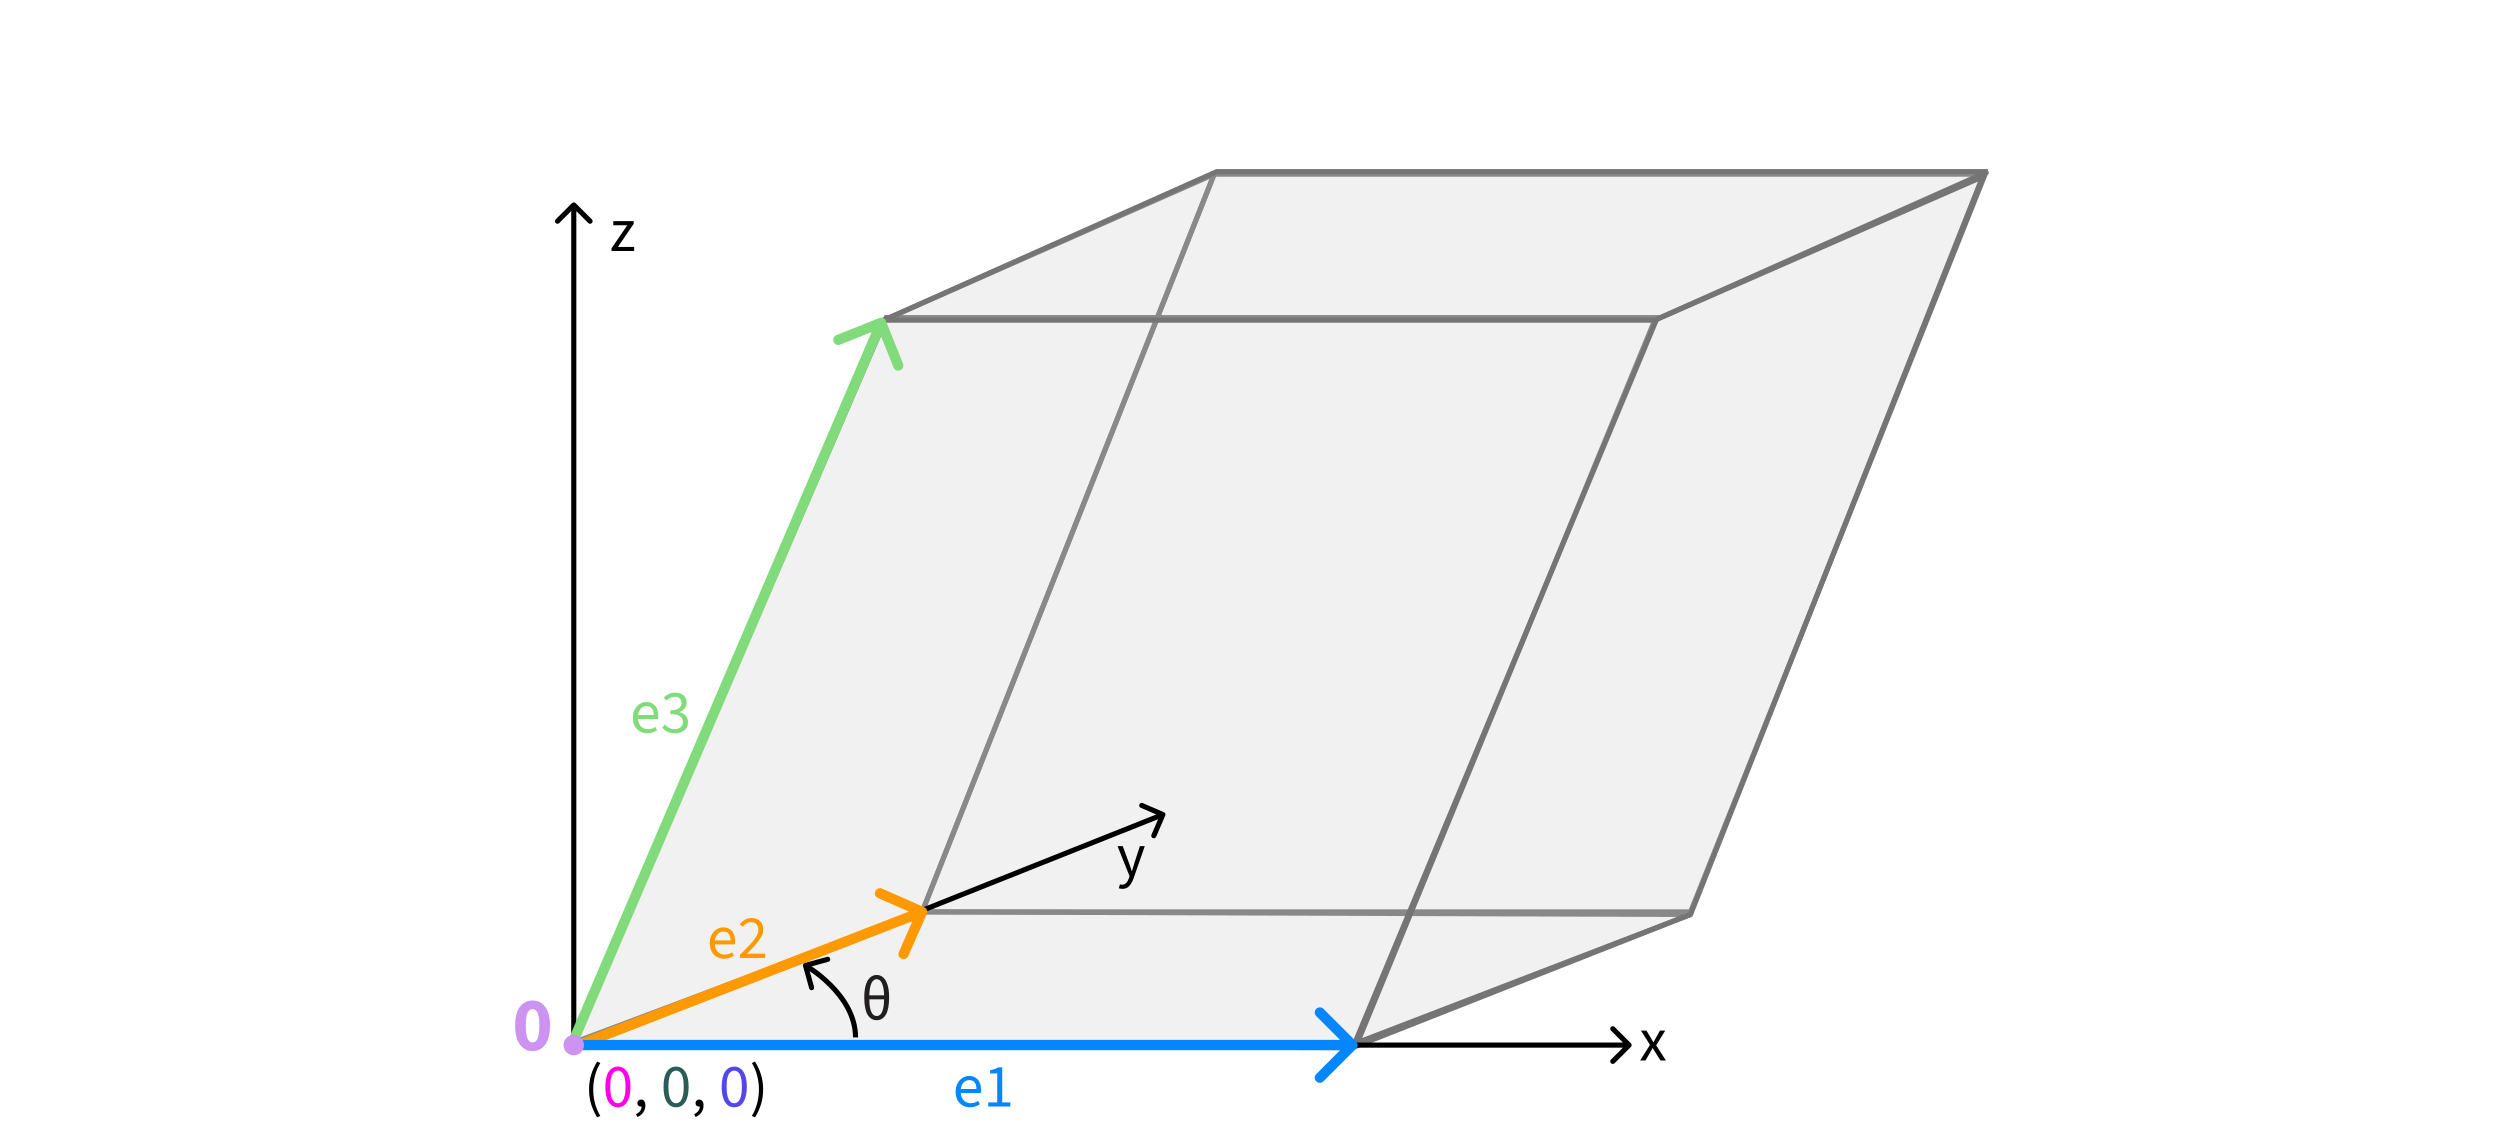 <svg width="488" height="221" viewBox="0 0 488 221" fill="none" xmlns="http://www.w3.org/2000/svg">
<path d="M116.568 218.112C116.072 217.304 115.684 216.46 115.404 215.58C115.124 214.692 114.984 213.72 114.984 212.664C114.984 211.608 115.124 210.636 115.404 209.748C115.684 208.86 116.072 208.016 116.568 207.216L117.18 207.504C116.716 208.264 116.368 209.088 116.136 209.976C115.912 210.856 115.8 211.752 115.8 212.664C115.8 213.576 115.912 214.472 116.136 215.352C116.368 216.232 116.716 217.056 117.18 217.824L116.568 218.112ZM124.402 218.04L124.162 217.464C124.506 217.312 124.774 217.104 124.966 216.84C125.158 216.584 125.25 216.296 125.242 215.976L125.134 215.088L125.626 215.808C125.554 215.88 125.474 215.932 125.386 215.964C125.306 215.996 125.218 216.012 125.122 216.012C124.93 216.012 124.762 215.952 124.618 215.832C124.482 215.712 124.414 215.544 124.414 215.328C124.414 215.112 124.486 214.944 124.63 214.824C124.782 214.696 124.954 214.632 125.146 214.632C125.41 214.632 125.614 214.736 125.758 214.944C125.902 215.144 125.974 215.428 125.974 215.796C125.974 216.308 125.834 216.76 125.554 217.152C125.274 217.544 124.89 217.84 124.402 218.04ZM135.757 218.04L135.517 217.464C135.861 217.312 136.129 217.104 136.321 216.84C136.513 216.584 136.605 216.296 136.597 215.976L136.489 215.088L136.981 215.808C136.909 215.88 136.829 215.932 136.741 215.964C136.661 215.996 136.573 216.012 136.477 216.012C136.285 216.012 136.117 215.952 135.973 215.832C135.837 215.712 135.769 215.544 135.769 215.328C135.769 215.112 135.841 214.944 135.985 214.824C136.137 214.696 136.309 214.632 136.501 214.632C136.765 214.632 136.969 214.736 137.113 214.944C137.257 215.144 137.329 215.428 137.329 215.796C137.329 216.308 137.189 216.76 136.909 217.152C136.629 217.544 136.245 217.84 135.757 218.04ZM147.377 218.112L146.765 217.824C147.229 217.056 147.573 216.232 147.797 215.352C148.029 214.472 148.145 213.576 148.145 212.664C148.145 211.752 148.029 210.856 147.797 209.976C147.573 209.088 147.229 208.264 146.765 207.504L147.377 207.216C147.881 208.016 148.269 208.86 148.541 209.748C148.821 210.636 148.961 211.608 148.961 212.664C148.961 213.72 148.821 214.692 148.541 215.58C148.269 216.46 147.881 217.304 147.377 218.112Z" fill="black"/>
<path d="M120.621 216.144C119.853 216.144 119.249 215.8 118.809 215.112C118.377 214.416 118.161 213.428 118.161 212.148C118.161 210.86 118.377 209.88 118.809 209.208C119.249 208.536 119.853 208.2 120.621 208.2C121.381 208.2 121.977 208.54 122.409 209.22C122.849 209.892 123.069 210.868 123.069 212.148C123.069 213.428 122.849 214.416 122.409 215.112C121.977 215.8 121.381 216.144 120.621 216.144ZM120.621 215.352C120.917 215.352 121.177 215.24 121.401 215.016C121.625 214.792 121.797 214.444 121.917 213.972C122.045 213.5 122.109 212.892 122.109 212.148C122.109 211.396 122.045 210.788 121.917 210.324C121.797 209.86 121.625 209.524 121.401 209.316C121.177 209.1 120.917 208.992 120.621 208.992C120.317 208.992 120.053 209.1 119.829 209.316C119.605 209.524 119.429 209.86 119.301 210.324C119.181 210.788 119.121 211.396 119.121 212.148C119.121 212.892 119.181 213.5 119.301 213.972C119.429 214.444 119.605 214.792 119.829 215.016C120.053 215.24 120.317 215.352 120.621 215.352Z" fill="#FF00E6"/>
<path d="M131.976 216.144C131.208 216.144 130.604 215.8 130.164 215.112C129.732 214.416 129.516 213.428 129.516 212.148C129.516 210.86 129.732 209.88 130.164 209.208C130.604 208.536 131.208 208.2 131.976 208.2C132.736 208.2 133.332 208.54 133.764 209.22C134.204 209.892 134.424 210.868 134.424 212.148C134.424 213.428 134.204 214.416 133.764 215.112C133.332 215.8 132.736 216.144 131.976 216.144ZM131.976 215.352C132.272 215.352 132.532 215.24 132.756 215.016C132.98 214.792 133.152 214.444 133.272 213.972C133.4 213.5 133.464 212.892 133.464 212.148C133.464 211.396 133.4 210.788 133.272 210.324C133.152 209.86 132.98 209.524 132.756 209.316C132.532 209.1 132.272 208.992 131.976 208.992C131.672 208.992 131.408 209.1 131.184 209.316C130.96 209.524 130.784 209.86 130.656 210.324C130.536 210.788 130.476 211.396 130.476 212.148C130.476 212.892 130.536 213.5 130.656 213.972C130.784 214.444 130.96 214.792 131.184 215.016C131.408 215.24 131.672 215.352 131.976 215.352Z" fill="#2A5D57"/>
<path d="M143.332 216.144C142.564 216.144 141.96 215.8 141.52 215.112C141.088 214.416 140.872 213.428 140.872 212.148C140.872 210.86 141.088 209.88 141.52 209.208C141.96 208.536 142.564 208.2 143.332 208.2C144.092 208.2 144.688 208.54 145.12 209.22C145.56 209.892 145.78 210.868 145.78 212.148C145.78 213.428 145.56 214.416 145.12 215.112C144.688 215.8 144.092 216.144 143.332 216.144ZM143.332 215.352C143.628 215.352 143.888 215.24 144.112 215.016C144.336 214.792 144.508 214.444 144.628 213.972C144.756 213.5 144.82 212.892 144.82 212.148C144.82 211.396 144.756 210.788 144.628 210.324C144.508 209.86 144.336 209.524 144.112 209.316C143.888 209.1 143.628 208.992 143.332 208.992C143.028 208.992 142.764 209.1 142.54 209.316C142.316 209.524 142.14 209.86 142.012 210.324C141.892 210.788 141.832 211.396 141.832 212.148C141.832 212.892 141.892 213.5 142.012 213.972C142.14 214.444 142.316 214.792 142.54 215.016C142.764 215.24 143.028 215.352 143.332 215.352Z" fill="#5447E9"/>
<path d="M180 178L237 34H387.5L330 178H180Z" fill="#D9D9D9" fill-opacity="0.2" stroke="#757575"/>
<path d="M237 34L172.5 62.5L112 203.5L180 178L237 34Z" fill="#D9D9D9" fill-opacity="0.2" stroke="#757575"/>
<path d="M264 204.5L330 178.5L180 178L111.5 204L264 204.5Z" fill="#D9D9D9" fill-opacity="0.2" stroke="#757575"/>
<path d="M387 34.5L323 62.5L265 203.5L330 178.5L387 34.5Z" fill="#D9D9D9" fill-opacity="0.2" stroke="#757575"/>
<path d="M112 203.5L173 62H323.5L264.5 203.5H112Z" fill="#D9D9D9" fill-opacity="0.2" stroke="#757575"/>
<path d="M322.998 62.5L387.998 33.5H237.499L172.5 62.5H322.998Z" fill="#D9D9D9" fill-opacity="0.2" stroke="#757575"/>
<path d="M103.96 205.18C102.94 205.18 102.115 204.755 101.485 203.905C100.865 203.055 100.555 201.82 100.555 200.2C100.555 198.57 100.865 197.345 101.485 196.525C102.115 195.705 102.94 195.295 103.96 195.295C104.98 195.295 105.8 195.71 106.42 196.54C107.05 197.36 107.365 198.58 107.365 200.2C107.365 201.82 107.05 203.055 106.42 203.905C105.8 204.755 104.98 205.18 103.96 205.18ZM103.96 203.47C104.21 203.47 104.435 203.38 104.635 203.2C104.835 203.01 104.99 202.68 105.1 202.21C105.22 201.73 105.28 201.06 105.28 200.2C105.28 199.33 105.22 198.665 105.1 198.205C104.99 197.745 104.835 197.43 104.635 197.26C104.435 197.09 104.21 197.005 103.96 197.005C103.71 197.005 103.485 197.09 103.285 197.26C103.085 197.43 102.925 197.745 102.805 198.205C102.695 198.665 102.64 199.33 102.64 200.2C102.64 201.06 102.695 201.73 102.805 202.21C102.925 202.68 103.085 203.01 103.285 203.2C103.485 203.38 103.71 203.47 103.96 203.47Z" fill="#CD93F0"/>
<path d="M112.354 39.647C112.158 39.451 111.842 39.451 111.646 39.647L108.464 42.828C108.269 43.024 108.269 43.34 108.464 43.536C108.66 43.731 108.976 43.731 109.172 43.536L112 40.707L114.828 43.536C115.024 43.731 115.34 43.731 115.536 43.536C115.731 43.34 115.731 43.024 115.536 42.828L112.354 39.647ZM112.5 202.062L112.5 40H111.5L111.5 202.062H112.5Z" fill="black"/>
<path d="M318.354 204.354C318.549 204.158 318.549 203.842 318.354 203.646L315.172 200.464C314.976 200.269 314.66 200.269 314.464 200.464C314.269 200.66 314.269 200.976 314.464 201.172L317.293 204L314.464 206.828C314.269 207.024 314.269 207.34 314.464 207.536C314.66 207.731 314.976 207.731 315.172 207.536L318.354 204.354ZM114 204.5H318V203.5H114V204.5Z" fill="black"/>
<path d="M227.459 159.198C227.568 158.944 227.451 158.65 227.198 158.541L223.064 156.762C222.811 156.653 222.516 156.77 222.407 157.023C222.298 157.277 222.415 157.571 222.669 157.68L226.343 159.262L224.762 162.936C224.653 163.189 224.77 163.484 225.023 163.593C225.277 163.702 225.571 163.585 225.68 163.331L227.459 159.198ZM114.185 204.465L227.185 159.465L226.815 158.535L113.815 203.535L114.185 204.465Z" fill="black"/>
<path d="M320.168 207L322.076 203.952L320.312 201.168H321.38L322.16 202.452C322.248 202.604 322.34 202.764 322.436 202.932C322.54 203.092 322.64 203.256 322.736 203.424H322.784C322.872 203.256 322.96 203.092 323.048 202.932C323.136 202.764 323.224 202.604 323.312 202.452L324.02 201.168H325.052L323.288 204.06L325.184 207H324.116L323.264 205.644C323.16 205.468 323.052 205.292 322.94 205.116C322.836 204.94 322.732 204.768 322.628 204.6H322.58C322.476 204.768 322.376 204.94 322.28 205.116C322.184 205.284 322.088 205.46 321.992 205.644L321.2 207H320.168Z" fill="black"/>
<path d="M219.08 173.508C218.952 173.508 218.828 173.496 218.708 173.472C218.596 173.448 218.492 173.42 218.396 173.388L218.612 172.62C218.684 172.644 218.756 172.66 218.828 172.668C218.9 172.684 218.968 172.692 219.032 172.692C219.368 172.692 219.64 172.572 219.848 172.332C220.064 172.1 220.232 171.804 220.352 171.444L220.484 171.012L218.144 165.168H219.164L220.352 168.396C220.448 168.644 220.544 168.912 220.64 169.2C220.736 169.488 220.828 169.768 220.916 170.04H220.964C221.052 169.768 221.136 169.492 221.216 169.212C221.304 168.924 221.384 168.652 221.456 168.396L222.5 165.168H223.46L221.264 171.48C221.128 171.864 220.964 172.208 220.772 172.512C220.58 172.824 220.348 173.068 220.076 173.244C219.804 173.42 219.472 173.508 219.08 173.508Z" fill="black"/>
<path d="M119.372 49V48.472L122.444 43.972H119.708V43.168H123.692V43.696L120.62 48.196H123.788V49H119.372Z" fill="black"/>
<path d="M171.132 199.144C170.38 199.144 169.788 198.788 169.356 198.076C168.924 197.356 168.708 196.228 168.708 194.692C168.708 193.74 168.804 192.94 168.996 192.292C169.196 191.636 169.476 191.144 169.836 190.816C170.204 190.48 170.636 190.312 171.132 190.312C171.628 190.312 172.056 190.48 172.416 190.816C172.784 191.144 173.064 191.636 173.256 192.292C173.456 192.94 173.556 193.74 173.556 194.692C173.556 196.228 173.34 197.356 172.908 198.076C172.476 198.788 171.884 199.144 171.132 199.144ZM171.132 198.328C171.412 198.328 171.66 198.216 171.876 197.992C172.1 197.76 172.272 197.38 172.392 196.852C172.52 196.316 172.584 195.596 172.584 194.692C172.584 194.06 172.548 193.52 172.476 193.072C172.404 192.616 172.3 192.244 172.164 191.956C172.036 191.668 171.884 191.46 171.708 191.332C171.532 191.196 171.34 191.128 171.132 191.128C170.924 191.128 170.732 191.196 170.556 191.332C170.38 191.46 170.224 191.668 170.088 191.956C169.96 192.244 169.86 192.616 169.788 193.072C169.716 193.52 169.68 194.06 169.68 194.692C169.68 195.596 169.74 196.316 169.86 196.852C169.988 197.38 170.16 197.76 170.376 197.992C170.6 198.216 170.852 198.328 171.132 198.328ZM169.248 195.064V194.284H173.016V195.064H169.248Z" fill="#201E1E"/>
<path d="M189.348 216.144C188.828 216.144 188.352 216.024 187.92 215.784C187.496 215.536 187.16 215.188 186.912 214.74C186.664 214.284 186.54 213.732 186.54 213.084C186.54 212.452 186.668 211.908 186.924 211.452C187.18 210.996 187.508 210.644 187.908 210.396C188.308 210.148 188.732 210.024 189.18 210.024C189.676 210.024 190.096 210.14 190.44 210.372C190.792 210.596 191.056 210.912 191.232 211.32C191.408 211.728 191.496 212.208 191.496 212.76C191.496 212.864 191.492 212.964 191.484 213.06C191.484 213.156 191.472 213.252 191.448 213.348H187.248V212.568H190.608C190.608 212.008 190.484 211.58 190.236 211.284C189.996 210.98 189.648 210.828 189.192 210.828C188.928 210.828 188.668 210.904 188.412 211.056C188.156 211.2 187.944 211.436 187.776 211.764C187.616 212.092 187.536 212.528 187.536 213.072C187.536 213.568 187.62 213.984 187.788 214.32C187.964 214.656 188.2 214.912 188.496 215.088C188.792 215.256 189.116 215.34 189.468 215.34C189.748 215.34 190.008 215.3 190.248 215.22C190.496 215.14 190.72 215.032 190.92 214.896L191.28 215.544C191.024 215.72 190.736 215.864 190.416 215.976C190.104 216.088 189.748 216.144 189.348 216.144ZM192.901 216V215.184H194.653V209.544H193.261V208.908C193.605 208.844 193.909 208.768 194.173 208.68C194.437 208.584 194.673 208.472 194.881 208.344H195.637V215.184H197.221V216H192.901Z" fill="#0686FD"/>
<path d="M141.348 187.144C140.828 187.144 140.352 187.024 139.92 186.784C139.496 186.536 139.16 186.188 138.912 185.74C138.664 185.284 138.54 184.732 138.54 184.084C138.54 183.452 138.668 182.908 138.924 182.452C139.18 181.996 139.508 181.644 139.908 181.396C140.308 181.148 140.732 181.024 141.18 181.024C141.676 181.024 142.096 181.14 142.44 181.372C142.792 181.596 143.056 181.912 143.232 182.32C143.408 182.728 143.496 183.208 143.496 183.76C143.496 183.864 143.492 183.964 143.484 184.06C143.484 184.156 143.472 184.252 143.448 184.348H139.248V183.568H142.608C142.608 183.008 142.484 182.58 142.236 182.284C141.996 181.98 141.648 181.828 141.192 181.828C140.928 181.828 140.668 181.904 140.412 182.056C140.156 182.2 139.944 182.436 139.776 182.764C139.616 183.092 139.536 183.528 139.536 184.072C139.536 184.568 139.62 184.984 139.788 185.32C139.964 185.656 140.2 185.912 140.496 186.088C140.792 186.256 141.116 186.34 141.468 186.34C141.748 186.34 142.008 186.3 142.248 186.22C142.496 186.14 142.72 186.032 142.92 185.896L143.28 186.544C143.024 186.72 142.736 186.864 142.416 186.976C142.104 187.088 141.748 187.144 141.348 187.144ZM144.433 187V186.4C145.193 185.648 145.841 184.984 146.377 184.408C146.921 183.824 147.333 183.296 147.613 182.824C147.893 182.352 148.033 181.912 148.033 181.504C148.033 181.064 147.913 180.704 147.673 180.424C147.433 180.144 147.069 180.004 146.581 180.004C146.261 180.004 145.965 180.092 145.693 180.268C145.421 180.444 145.173 180.664 144.949 180.928L144.397 180.388C144.717 180.028 145.057 179.74 145.417 179.524C145.785 179.308 146.213 179.2 146.701 179.2C147.173 179.2 147.581 179.296 147.925 179.488C148.269 179.672 148.533 179.932 148.717 180.268C148.901 180.604 148.993 180.996 148.993 181.444C148.993 181.94 148.853 182.432 148.573 182.92C148.301 183.408 147.925 183.92 147.445 184.456C146.965 184.992 146.413 185.58 145.789 186.22C145.997 186.196 146.213 186.18 146.437 186.172C146.661 186.156 146.873 186.148 147.073 186.148H149.377V187H144.433Z" fill="#FF9900"/>
<path d="M126.348 143.144C125.828 143.144 125.352 143.024 124.92 142.784C124.496 142.536 124.16 142.188 123.912 141.74C123.664 141.284 123.54 140.732 123.54 140.084C123.54 139.452 123.668 138.908 123.924 138.452C124.18 137.996 124.508 137.644 124.908 137.396C125.308 137.148 125.732 137.024 126.18 137.024C126.676 137.024 127.096 137.14 127.44 137.372C127.792 137.596 128.056 137.912 128.232 138.32C128.408 138.728 128.496 139.208 128.496 139.76C128.496 139.864 128.492 139.964 128.484 140.06C128.484 140.156 128.472 140.252 128.448 140.348H124.248V139.568H127.608C127.608 139.008 127.484 138.58 127.236 138.284C126.996 137.98 126.648 137.828 126.192 137.828C125.928 137.828 125.668 137.904 125.412 138.056C125.156 138.2 124.944 138.436 124.776 138.764C124.616 139.092 124.536 139.528 124.536 140.072C124.536 140.568 124.62 140.984 124.788 141.32C124.964 141.656 125.2 141.912 125.496 142.088C125.792 142.256 126.116 142.34 126.468 142.34C126.748 142.34 127.008 142.3 127.248 142.22C127.496 142.14 127.72 142.032 127.92 141.896L128.28 142.544C128.024 142.72 127.736 142.864 127.416 142.976C127.104 143.088 126.748 143.144 126.348 143.144ZM131.785 143.144C131.377 143.144 131.013 143.092 130.693 142.988C130.381 142.884 130.109 142.752 129.877 142.592C129.645 142.432 129.441 142.256 129.265 142.064L129.769 141.416C130.001 141.656 130.269 141.868 130.573 142.052C130.885 142.236 131.269 142.328 131.725 142.328C132.189 142.328 132.569 142.2 132.865 141.944C133.161 141.688 133.309 141.348 133.309 140.924C133.309 140.62 133.229 140.356 133.069 140.132C132.917 139.9 132.661 139.72 132.301 139.592C131.949 139.464 131.469 139.4 130.861 139.4V138.644C131.405 138.644 131.833 138.58 132.145 138.452C132.465 138.324 132.693 138.156 132.829 137.948C132.965 137.732 133.033 137.488 133.033 137.216C133.033 136.84 132.913 136.544 132.673 136.328C132.441 136.112 132.121 136.004 131.713 136.004C131.393 136.004 131.097 136.076 130.825 136.22C130.553 136.364 130.305 136.552 130.081 136.784L129.553 136.16C129.849 135.88 130.177 135.652 130.537 135.476C130.897 135.292 131.301 135.2 131.749 135.2C132.197 135.2 132.593 135.276 132.937 135.428C133.281 135.58 133.549 135.8 133.741 136.088C133.941 136.376 134.041 136.728 134.041 137.144C134.041 137.608 133.913 137.988 133.657 138.284C133.401 138.58 133.065 138.808 132.649 138.968V139.016C132.961 139.088 133.241 139.212 133.489 139.388C133.737 139.556 133.933 139.772 134.077 140.036C134.229 140.3 134.305 140.608 134.305 140.96C134.305 141.416 134.193 141.808 133.969 142.136C133.745 142.456 133.441 142.704 133.057 142.88C132.673 143.056 132.249 143.144 131.785 143.144Z" fill="#81DB7A"/>
<path d="M172.928 62.629C172.723 62.116 172.141 61.866 171.629 62.072L163.272 65.414C162.76 65.619 162.51 66.201 162.715 66.714C162.92 67.227 163.502 67.476 164.015 67.271L171.443 64.3L174.414 71.728C174.619 72.24 175.201 72.49 175.714 72.285C176.227 72.08 176.476 71.498 176.271 70.985L172.928 62.629ZM171.081 62.606L111.081 202.606L112.919 203.394L172.919 63.394L171.081 62.606Z" fill="#81DB7A"/>
<path d="M180.915 178.403C181.138 177.898 180.909 177.308 180.403 177.085L172.168 173.454C171.663 173.232 171.073 173.461 170.85 173.966C170.627 174.471 170.856 175.062 171.361 175.284L178.682 178.512L175.454 185.832C175.232 186.337 175.461 186.927 175.966 187.15C176.471 187.373 177.062 187.144 177.284 186.639L180.915 178.403ZM179.638 177.068L112.638 203.068L113.362 204.932L180.362 178.932L179.638 177.068Z" fill="#FF9900"/>
<path d="M264.707 204.707C265.098 204.317 265.098 203.683 264.707 203.293L258.343 196.929C257.953 196.538 257.32 196.538 256.929 196.929C256.539 197.319 256.539 197.952 256.929 198.343L262.586 204L256.929 209.657C256.538 210.047 256.538 210.68 256.929 211.071C257.319 211.461 257.952 211.461 258.343 211.071L264.707 204.707ZM264 203L113 202.995L113 204.995L264 205L264 203Z" fill="#0686FD"/>
<path d="M157.095 187.973C156.829 188.047 156.673 188.322 156.746 188.588L157.943 192.926C158.017 193.192 158.292 193.348 158.558 193.275C158.824 193.201 158.981 192.926 158.907 192.66L157.843 188.804L161.699 187.74C161.965 187.666 162.121 187.391 162.048 187.125C161.974 186.859 161.699 186.702 161.433 186.776L157.095 187.973ZM167.5 202.5C167.5 198.055 164.948 194.423 162.468 191.937C161.222 190.688 159.978 189.711 159.045 189.047C158.578 188.715 158.189 188.459 157.914 188.287C157.777 188.2 157.669 188.135 157.594 188.09C157.556 188.068 157.527 188.051 157.507 188.039C157.497 188.033 157.49 188.029 157.484 188.026C157.481 188.024 157.479 188.023 157.478 188.022C157.477 188.021 157.476 188.021 157.476 188.021C157.476 188.021 157.475 188.02 157.475 188.02C157.475 188.02 157.475 188.02 157.228 188.455C156.981 188.89 156.981 188.89 156.981 188.89C156.981 188.89 156.981 188.89 156.981 188.89C156.981 188.89 156.981 188.89 156.982 188.89C156.983 188.891 156.984 188.892 156.986 188.893C156.99 188.895 156.996 188.899 157.005 188.903C157.022 188.913 157.047 188.928 157.082 188.949C157.15 188.99 157.251 189.051 157.382 189.133C157.642 189.297 158.015 189.541 158.465 189.861C159.365 190.502 160.563 191.443 161.76 192.643C164.166 195.054 166.5 198.445 166.5 202.5L167.5 202.5Z" fill="black"/>
<circle cx="112" cy="204" r="2" fill="#CD93F0"/>
</svg>
